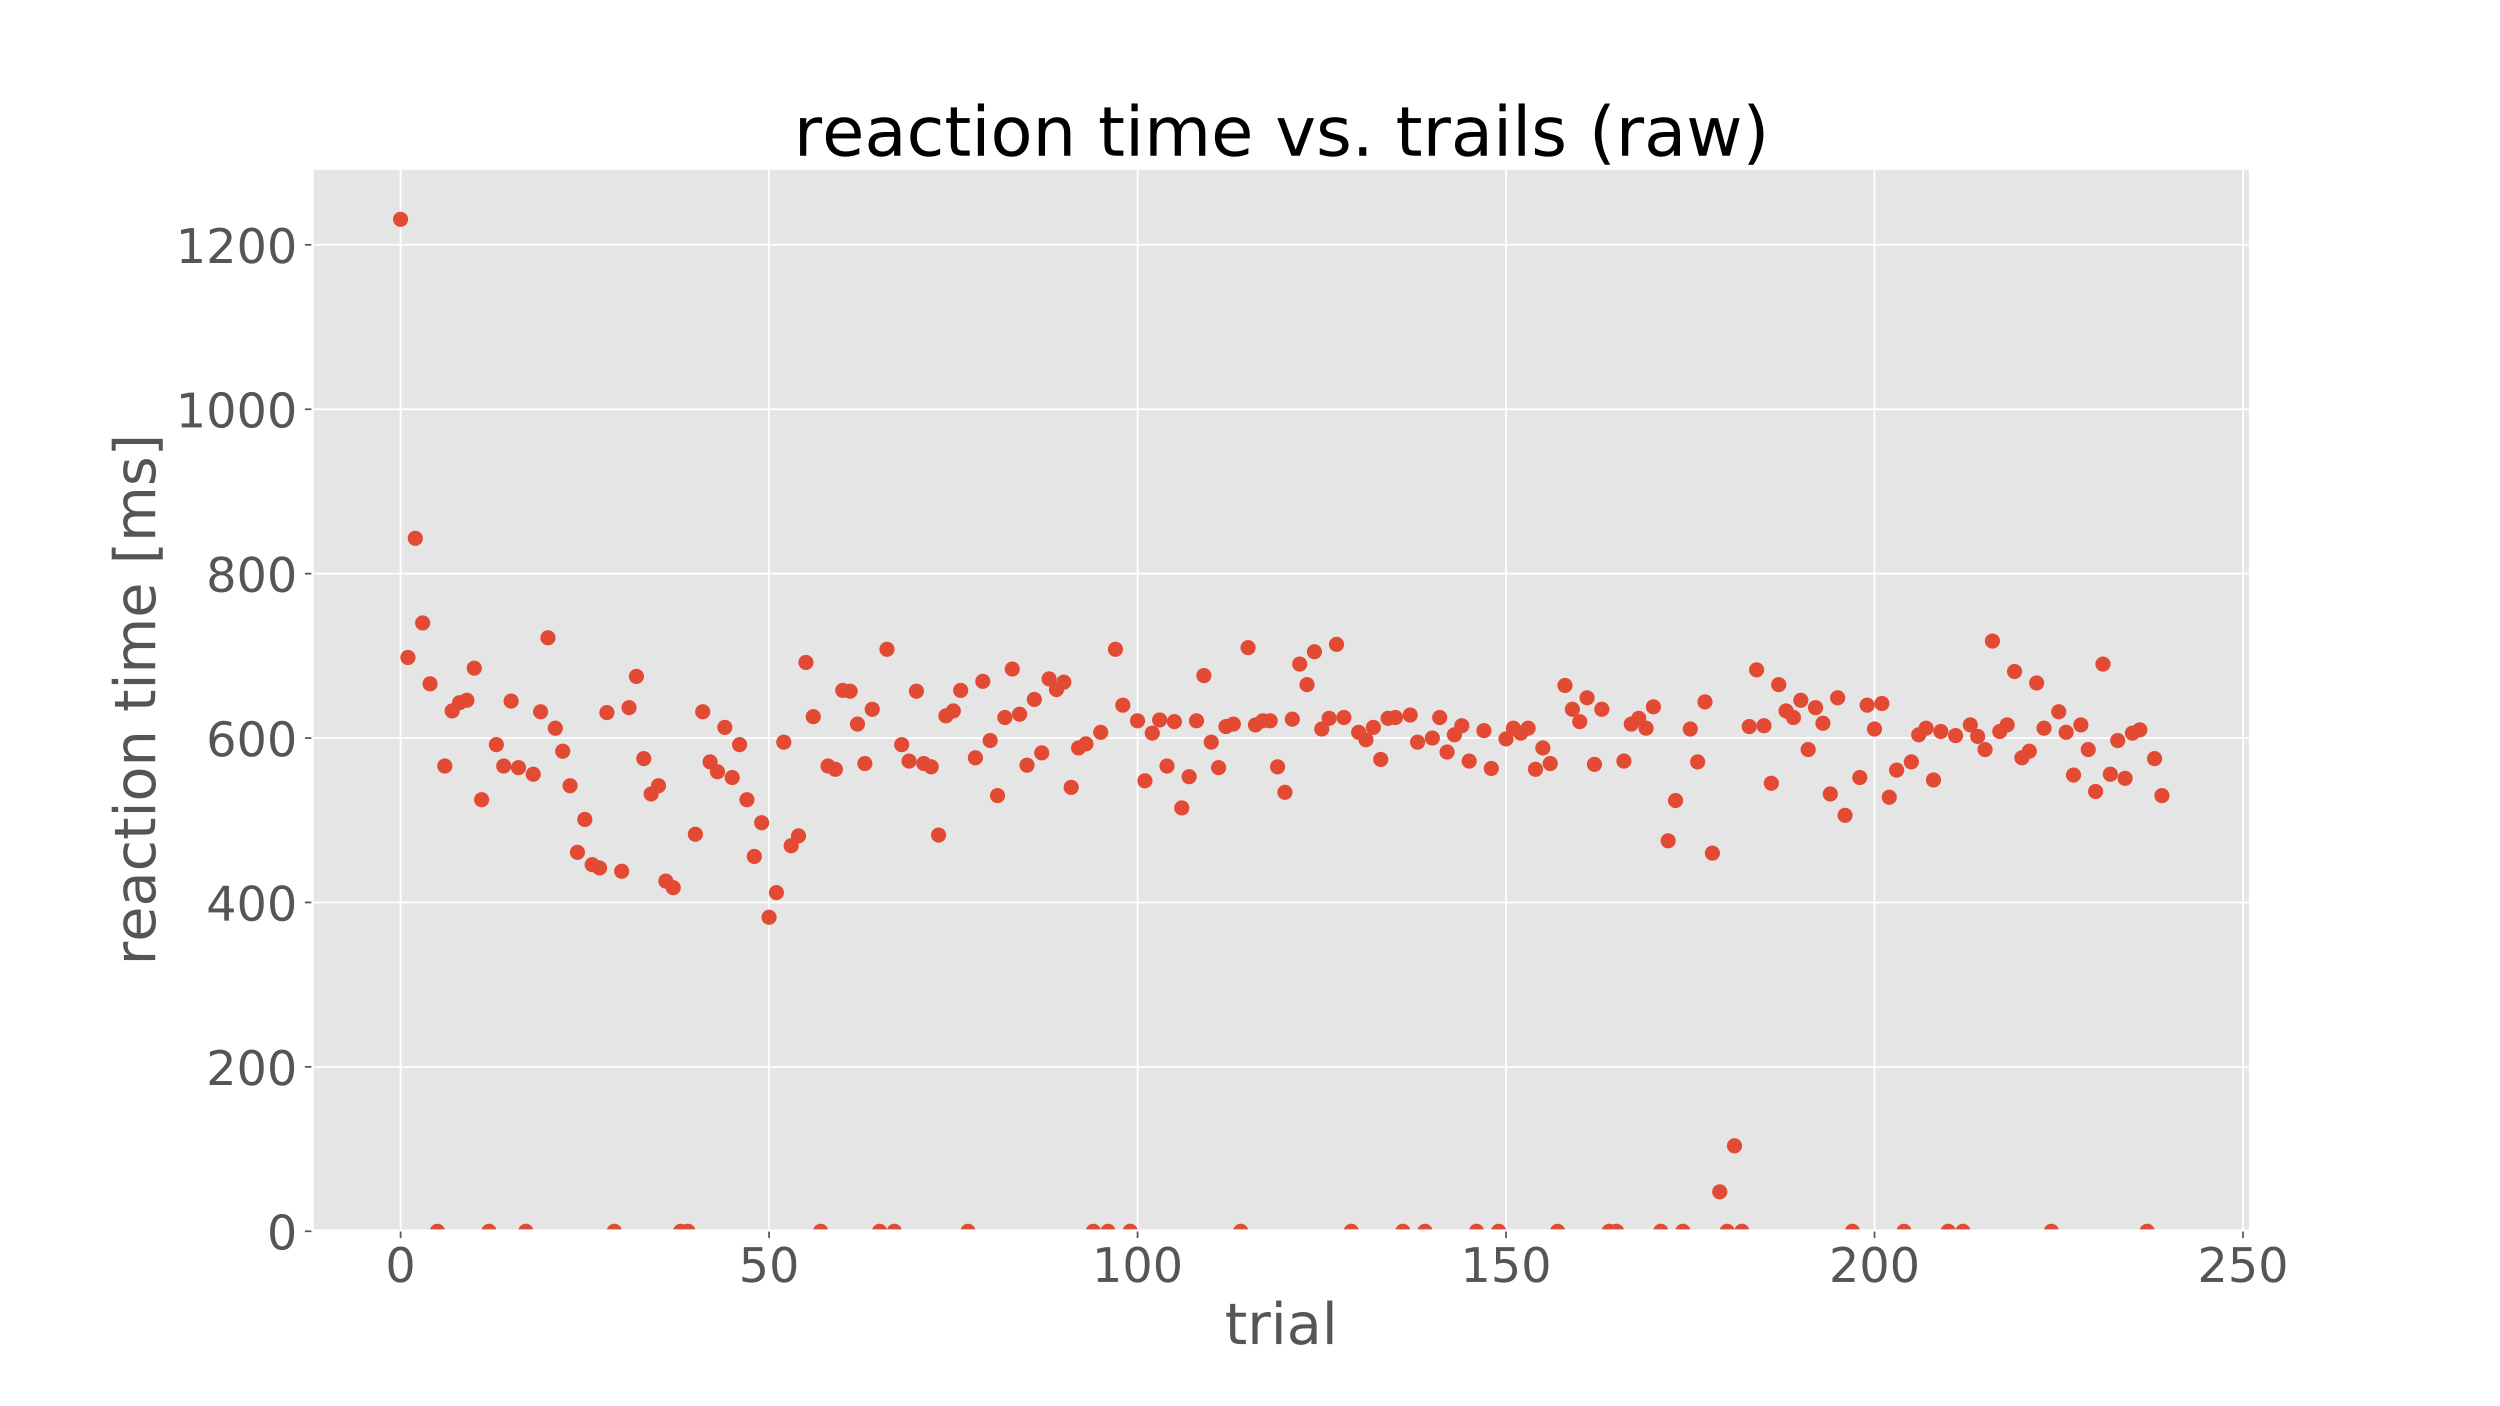 <?xml version="1.0" encoding="utf-8" standalone="no"?>
<!DOCTYPE svg PUBLIC "-//W3C//DTD SVG 1.1//EN"
  "http://www.w3.org/Graphics/SVG/1.1/DTD/svg11.dtd">
<!-- Created with matplotlib (https://matplotlib.org/) -->
<svg height="648pt" version="1.1" viewBox="0 0 1152 648" width="1152pt" xmlns="http://www.w3.org/2000/svg" xmlns:xlink="http://www.w3.org/1999/xlink">
 <defs>
  <style type="text/css">
*{stroke-linecap:butt;stroke-linejoin:round;}
  </style>
 </defs>
 <g id="figure_1">
  <g id="patch_1">
   <path d="M 0 648 
L 1152 648 
L 1152 0 
L 0 0 
z
" style="fill:#ffffff;"/>
  </g>
  <g id="axes_1">
   <g id="patch_2">
    <path d="M 144 567 
L 1036.8 567 
L 1036.8 77.76 
L 144 77.76 
z
" style="fill:#e5e5e5;"/>
   </g>
   <g id="matplotlib.axis_1">
    <g id="xtick_1">
     <g id="line2d_1">
      <path clip-path="url(#p0e16ded99a)" d="M 184.582 567 
L 184.582 77.76 
" style="fill:none;stroke:#ffffff;stroke-linecap:square;stroke-width:0.8;"/>
     </g>
     <g id="line2d_2">
      <defs>
       <path d="M 0 0 
L 0 3.5 
" id="mddbf631d98" style="stroke:#555555;stroke-width:0.8;"/>
      </defs>
      <g>
       <use style="fill:#555555;stroke:#555555;stroke-width:0.8;" x="184.582" xlink:href="#mddbf631d98" y="567"/>
      </g>
     </g>
     <g id="text_1">
      <!-- 0 -->
      <defs>
       <path d="M 31.781 66.406 
Q 24.172 66.406 20.328 58.906 
Q 16.5 51.422 16.5 36.375 
Q 16.5 21.391 20.328 13.891 
Q 24.172 6.391 31.781 6.391 
Q 39.453 6.391 43.281 13.891 
Q 47.125 21.391 47.125 36.375 
Q 47.125 51.422 43.281 58.906 
Q 39.453 66.406 31.781 66.406 
z
M 31.781 74.219 
Q 44.047 74.219 50.516 64.516 
Q 56.984 54.828 56.984 36.375 
Q 56.984 17.969 50.516 8.266 
Q 44.047 -1.422 31.781 -1.422 
Q 19.531 -1.422 13.062 8.266 
Q 6.594 17.969 6.594 36.375 
Q 6.594 54.828 13.062 64.516 
Q 19.531 74.219 31.781 74.219 
z
" id="DejaVuSans-48"/>
      </defs>
      <g style="fill:#555555;" transform="translate(177.583 590.717)scale(0.22 -0.22)">
       <use xlink:href="#DejaVuSans-48"/>
      </g>
     </g>
    </g>
    <g id="xtick_2">
     <g id="line2d_3">
      <path clip-path="url(#p0e16ded99a)" d="M 354.38 567 
L 354.38 77.76 
" style="fill:none;stroke:#ffffff;stroke-linecap:square;stroke-width:0.8;"/>
     </g>
     <g id="line2d_4">
      <g>
       <use style="fill:#555555;stroke:#555555;stroke-width:0.8;" x="354.38" xlink:href="#mddbf631d98" y="567"/>
      </g>
     </g>
     <g id="text_2">
      <!-- 50 -->
      <defs>
       <path d="M 10.797 72.906 
L 49.516 72.906 
L 49.516 64.594 
L 19.828 64.594 
L 19.828 46.734 
Q 21.969 47.469 24.109 47.828 
Q 26.266 48.188 28.422 48.188 
Q 40.625 48.188 47.75 41.5 
Q 54.891 34.812 54.891 23.391 
Q 54.891 11.625 47.562 5.094 
Q 40.234 -1.422 26.906 -1.422 
Q 22.312 -1.422 17.547 -0.641 
Q 12.797 0.141 7.719 1.703 
L 7.719 11.625 
Q 12.109 9.234 16.797 8.062 
Q 21.484 6.891 26.703 6.891 
Q 35.156 6.891 40.078 11.328 
Q 45.016 15.766 45.016 23.391 
Q 45.016 31 40.078 35.438 
Q 35.156 39.891 26.703 39.891 
Q 22.75 39.891 18.812 39.016 
Q 14.891 38.141 10.797 36.281 
z
" id="DejaVuSans-53"/>
      </defs>
      <g style="fill:#555555;" transform="translate(340.383 590.717)scale(0.22 -0.22)">
       <use xlink:href="#DejaVuSans-53"/>
       <use x="63.623" xlink:href="#DejaVuSans-48"/>
      </g>
     </g>
    </g>
    <g id="xtick_3">
     <g id="line2d_5">
      <path clip-path="url(#p0e16ded99a)" d="M 524.179 567 
L 524.179 77.76 
" style="fill:none;stroke:#ffffff;stroke-linecap:square;stroke-width:0.8;"/>
     </g>
     <g id="line2d_6">
      <g>
       <use style="fill:#555555;stroke:#555555;stroke-width:0.8;" x="524.179" xlink:href="#mddbf631d98" y="567"/>
      </g>
     </g>
     <g id="text_3">
      <!-- 100 -->
      <defs>
       <path d="M 12.406 8.297 
L 28.516 8.297 
L 28.516 63.922 
L 10.984 60.406 
L 10.984 69.391 
L 28.422 72.906 
L 38.281 72.906 
L 38.281 8.297 
L 54.391 8.297 
L 54.391 0 
L 12.406 0 
z
" id="DejaVuSans-49"/>
      </defs>
      <g style="fill:#555555;" transform="translate(503.182 590.717)scale(0.22 -0.22)">
       <use xlink:href="#DejaVuSans-49"/>
       <use x="63.623" xlink:href="#DejaVuSans-48"/>
       <use x="127.246" xlink:href="#DejaVuSans-48"/>
      </g>
     </g>
    </g>
    <g id="xtick_4">
     <g id="line2d_7">
      <path clip-path="url(#p0e16ded99a)" d="M 693.977 567 
L 693.977 77.76 
" style="fill:none;stroke:#ffffff;stroke-linecap:square;stroke-width:0.8;"/>
     </g>
     <g id="line2d_8">
      <g>
       <use style="fill:#555555;stroke:#555555;stroke-width:0.8;" x="693.977" xlink:href="#mddbf631d98" y="567"/>
      </g>
     </g>
     <g id="text_4">
      <!-- 150 -->
      <g style="fill:#555555;" transform="translate(672.981 590.717)scale(0.22 -0.22)">
       <use xlink:href="#DejaVuSans-49"/>
       <use x="63.623" xlink:href="#DejaVuSans-53"/>
       <use x="127.246" xlink:href="#DejaVuSans-48"/>
      </g>
     </g>
    </g>
    <g id="xtick_5">
     <g id="line2d_9">
      <path clip-path="url(#p0e16ded99a)" d="M 863.775 567 
L 863.775 77.76 
" style="fill:none;stroke:#ffffff;stroke-linecap:square;stroke-width:0.8;"/>
     </g>
     <g id="line2d_10">
      <g>
       <use style="fill:#555555;stroke:#555555;stroke-width:0.8;" x="863.775" xlink:href="#mddbf631d98" y="567"/>
      </g>
     </g>
     <g id="text_5">
      <!-- 200 -->
      <defs>
       <path d="M 19.188 8.297 
L 53.609 8.297 
L 53.609 0 
L 7.328 0 
L 7.328 8.297 
Q 12.938 14.109 22.625 23.891 
Q 32.328 33.688 34.812 36.531 
Q 39.547 41.844 41.422 45.531 
Q 43.312 49.219 43.312 52.781 
Q 43.312 58.594 39.234 62.25 
Q 35.156 65.922 28.609 65.922 
Q 23.969 65.922 18.812 64.312 
Q 13.672 62.703 7.812 59.422 
L 7.812 69.391 
Q 13.766 71.781 18.938 73 
Q 24.125 74.219 28.422 74.219 
Q 39.75 74.219 46.484 68.547 
Q 53.219 62.891 53.219 53.422 
Q 53.219 48.922 51.531 44.891 
Q 49.859 40.875 45.406 35.406 
Q 44.188 33.984 37.641 27.219 
Q 31.109 20.453 19.188 8.297 
z
" id="DejaVuSans-50"/>
      </defs>
      <g style="fill:#555555;" transform="translate(842.779 590.717)scale(0.22 -0.22)">
       <use xlink:href="#DejaVuSans-50"/>
       <use x="63.623" xlink:href="#DejaVuSans-48"/>
       <use x="127.246" xlink:href="#DejaVuSans-48"/>
      </g>
     </g>
    </g>
    <g id="xtick_6">
     <g id="line2d_11">
      <path clip-path="url(#p0e16ded99a)" d="M 1033.574 567 
L 1033.574 77.76 
" style="fill:none;stroke:#ffffff;stroke-linecap:square;stroke-width:0.8;"/>
     </g>
     <g id="line2d_12">
      <g>
       <use style="fill:#555555;stroke:#555555;stroke-width:0.8;" x="1033.574" xlink:href="#mddbf631d98" y="567"/>
      </g>
     </g>
     <g id="text_6">
      <!-- 250 -->
      <g style="fill:#555555;" transform="translate(1012.578 590.717)scale(0.22 -0.22)">
       <use xlink:href="#DejaVuSans-50"/>
       <use x="63.623" xlink:href="#DejaVuSans-53"/>
       <use x="127.246" xlink:href="#DejaVuSans-48"/>
      </g>
     </g>
    </g>
    <g id="text_7">
     <!-- trial -->
     <defs>
      <path d="M 18.312 70.219 
L 18.312 54.688 
L 36.812 54.688 
L 36.812 47.703 
L 18.312 47.703 
L 18.312 18.016 
Q 18.312 11.328 20.141 9.422 
Q 21.969 7.516 27.594 7.516 
L 36.812 7.516 
L 36.812 0 
L 27.594 0 
Q 17.188 0 13.234 3.875 
Q 9.281 7.766 9.281 18.016 
L 9.281 47.703 
L 2.688 47.703 
L 2.688 54.688 
L 9.281 54.688 
L 9.281 70.219 
z
" id="DejaVuSans-116"/>
      <path d="M 41.109 46.297 
Q 39.594 47.172 37.812 47.578 
Q 36.031 48 33.891 48 
Q 26.266 48 22.188 43.047 
Q 18.109 38.094 18.109 28.812 
L 18.109 0 
L 9.078 0 
L 9.078 54.688 
L 18.109 54.688 
L 18.109 46.188 
Q 20.953 51.172 25.484 53.578 
Q 30.031 56 36.531 56 
Q 37.453 56 38.578 55.875 
Q 39.703 55.766 41.062 55.516 
z
" id="DejaVuSans-114"/>
      <path d="M 9.422 54.688 
L 18.406 54.688 
L 18.406 0 
L 9.422 0 
z
M 9.422 75.984 
L 18.406 75.984 
L 18.406 64.594 
L 9.422 64.594 
z
" id="DejaVuSans-105"/>
      <path d="M 34.281 27.484 
Q 23.391 27.484 19.188 25 
Q 14.984 22.516 14.984 16.5 
Q 14.984 11.719 18.141 8.906 
Q 21.297 6.109 26.703 6.109 
Q 34.188 6.109 38.703 11.406 
Q 43.219 16.703 43.219 25.484 
L 43.219 27.484 
z
M 52.203 31.203 
L 52.203 0 
L 43.219 0 
L 43.219 8.297 
Q 40.141 3.328 35.547 0.953 
Q 30.953 -1.422 24.312 -1.422 
Q 15.922 -1.422 10.953 3.297 
Q 6 8.016 6 15.922 
Q 6 25.141 12.172 29.828 
Q 18.359 34.516 30.609 34.516 
L 43.219 34.516 
L 43.219 35.406 
Q 43.219 41.609 39.141 45 
Q 35.062 48.391 27.688 48.391 
Q 23 48.391 18.547 47.266 
Q 14.109 46.141 10.016 43.891 
L 10.016 52.203 
Q 14.938 54.109 19.578 55.047 
Q 24.219 56 28.609 56 
Q 40.484 56 46.344 49.844 
Q 52.203 43.703 52.203 31.203 
z
" id="DejaVuSans-97"/>
      <path d="M 9.422 75.984 
L 18.406 75.984 
L 18.406 0 
L 9.422 0 
z
" id="DejaVuSans-108"/>
     </defs>
     <g style="fill:#555555;" transform="translate(564.375 619.352)scale(0.264 -0.264)">
      <use xlink:href="#DejaVuSans-116"/>
      <use x="39.209" xlink:href="#DejaVuSans-114"/>
      <use x="80.322" xlink:href="#DejaVuSans-105"/>
      <use x="108.105" xlink:href="#DejaVuSans-97"/>
      <use x="169.385" xlink:href="#DejaVuSans-108"/>
     </g>
    </g>
   </g>
   <g id="matplotlib.axis_2">
    <g id="ytick_1">
     <g id="line2d_13">
      <path clip-path="url(#p0e16ded99a)" d="M 144 567.379 
L 1036.8 567.379 
" style="fill:none;stroke:#ffffff;stroke-linecap:square;stroke-width:0.8;"/>
     </g>
     <g id="line2d_14">
      <defs>
       <path d="M 0 0 
L -3.5 0 
" id="m79432a3c2d" style="stroke:#555555;stroke-width:0.8;"/>
      </defs>
      <g>
       <use style="fill:#555555;stroke:#555555;stroke-width:0.8;" x="144" xlink:href="#m79432a3c2d" y="567.379"/>
      </g>
     </g>
     <g id="text_8">
      <!-- 0 -->
      <g style="fill:#555555;" transform="translate(123.002 575.737)scale(0.22 -0.22)">
       <use xlink:href="#DejaVuSans-48"/>
      </g>
     </g>
    </g>
    <g id="ytick_2">
     <g id="line2d_15">
      <path clip-path="url(#p0e16ded99a)" d="M 144 491.619 
L 1036.8 491.619 
" style="fill:none;stroke:#ffffff;stroke-linecap:square;stroke-width:0.8;"/>
     </g>
     <g id="line2d_16">
      <g>
       <use style="fill:#555555;stroke:#555555;stroke-width:0.8;" x="144" xlink:href="#m79432a3c2d" y="491.619"/>
      </g>
     </g>
     <g id="text_9">
      <!-- 200 -->
      <g style="fill:#555555;" transform="translate(95.007 499.977)scale(0.22 -0.22)">
       <use xlink:href="#DejaVuSans-50"/>
       <use x="63.623" xlink:href="#DejaVuSans-48"/>
       <use x="127.246" xlink:href="#DejaVuSans-48"/>
      </g>
     </g>
    </g>
    <g id="ytick_3">
     <g id="line2d_17">
      <path clip-path="url(#p0e16ded99a)" d="M 144 415.859 
L 1036.8 415.859 
" style="fill:none;stroke:#ffffff;stroke-linecap:square;stroke-width:0.8;"/>
     </g>
     <g id="line2d_18">
      <g>
       <use style="fill:#555555;stroke:#555555;stroke-width:0.8;" x="144" xlink:href="#m79432a3c2d" y="415.859"/>
      </g>
     </g>
     <g id="text_10">
      <!-- 400 -->
      <defs>
       <path d="M 37.797 64.312 
L 12.891 25.391 
L 37.797 25.391 
z
M 35.203 72.906 
L 47.609 72.906 
L 47.609 25.391 
L 58.016 25.391 
L 58.016 17.188 
L 47.609 17.188 
L 47.609 0 
L 37.797 0 
L 37.797 17.188 
L 4.891 17.188 
L 4.891 26.703 
z
" id="DejaVuSans-52"/>
      </defs>
      <g style="fill:#555555;" transform="translate(95.007 424.217)scale(0.22 -0.22)">
       <use xlink:href="#DejaVuSans-52"/>
       <use x="63.623" xlink:href="#DejaVuSans-48"/>
       <use x="127.246" xlink:href="#DejaVuSans-48"/>
      </g>
     </g>
    </g>
    <g id="ytick_4">
     <g id="line2d_19">
      <path clip-path="url(#p0e16ded99a)" d="M 144 340.098 
L 1036.8 340.098 
" style="fill:none;stroke:#ffffff;stroke-linecap:square;stroke-width:0.8;"/>
     </g>
     <g id="line2d_20">
      <g>
       <use style="fill:#555555;stroke:#555555;stroke-width:0.8;" x="144" xlink:href="#m79432a3c2d" y="340.098"/>
      </g>
     </g>
     <g id="text_11">
      <!-- 600 -->
      <defs>
       <path d="M 33.016 40.375 
Q 26.375 40.375 22.484 35.828 
Q 18.609 31.297 18.609 23.391 
Q 18.609 15.531 22.484 10.953 
Q 26.375 6.391 33.016 6.391 
Q 39.656 6.391 43.531 10.953 
Q 47.406 15.531 47.406 23.391 
Q 47.406 31.297 43.531 35.828 
Q 39.656 40.375 33.016 40.375 
z
M 52.594 71.297 
L 52.594 62.312 
Q 48.875 64.062 45.094 64.984 
Q 41.312 65.922 37.594 65.922 
Q 27.828 65.922 22.672 59.328 
Q 17.531 52.734 16.797 39.406 
Q 19.672 43.656 24.016 45.922 
Q 28.375 48.188 33.594 48.188 
Q 44.578 48.188 50.953 41.516 
Q 57.328 34.859 57.328 23.391 
Q 57.328 12.156 50.688 5.359 
Q 44.047 -1.422 33.016 -1.422 
Q 20.359 -1.422 13.672 8.266 
Q 6.984 17.969 6.984 36.375 
Q 6.984 53.656 15.188 63.938 
Q 23.391 74.219 37.203 74.219 
Q 40.922 74.219 44.703 73.484 
Q 48.484 72.75 52.594 71.297 
z
" id="DejaVuSans-54"/>
      </defs>
      <g style="fill:#555555;" transform="translate(95.007 348.457)scale(0.22 -0.22)">
       <use xlink:href="#DejaVuSans-54"/>
       <use x="63.623" xlink:href="#DejaVuSans-48"/>
       <use x="127.246" xlink:href="#DejaVuSans-48"/>
      </g>
     </g>
    </g>
    <g id="ytick_5">
     <g id="line2d_21">
      <path clip-path="url(#p0e16ded99a)" d="M 144 264.338 
L 1036.8 264.338 
" style="fill:none;stroke:#ffffff;stroke-linecap:square;stroke-width:0.8;"/>
     </g>
     <g id="line2d_22">
      <g>
       <use style="fill:#555555;stroke:#555555;stroke-width:0.8;" x="144" xlink:href="#m79432a3c2d" y="264.338"/>
      </g>
     </g>
     <g id="text_12">
      <!-- 800 -->
      <defs>
       <path d="M 31.781 34.625 
Q 24.75 34.625 20.719 30.859 
Q 16.703 27.094 16.703 20.516 
Q 16.703 13.922 20.719 10.156 
Q 24.75 6.391 31.781 6.391 
Q 38.812 6.391 42.859 10.172 
Q 46.922 13.969 46.922 20.516 
Q 46.922 27.094 42.891 30.859 
Q 38.875 34.625 31.781 34.625 
z
M 21.922 38.812 
Q 15.578 40.375 12.031 44.719 
Q 8.5 49.078 8.5 55.328 
Q 8.5 64.062 14.719 69.141 
Q 20.953 74.219 31.781 74.219 
Q 42.672 74.219 48.875 69.141 
Q 55.078 64.062 55.078 55.328 
Q 55.078 49.078 51.531 44.719 
Q 48 40.375 41.703 38.812 
Q 48.828 37.156 52.797 32.312 
Q 56.781 27.484 56.781 20.516 
Q 56.781 9.906 50.312 4.234 
Q 43.844 -1.422 31.781 -1.422 
Q 19.734 -1.422 13.25 4.234 
Q 6.781 9.906 6.781 20.516 
Q 6.781 27.484 10.781 32.312 
Q 14.797 37.156 21.922 38.812 
z
M 18.312 54.391 
Q 18.312 48.734 21.844 45.562 
Q 25.391 42.391 31.781 42.391 
Q 38.141 42.391 41.719 45.562 
Q 45.312 48.734 45.312 54.391 
Q 45.312 60.062 41.719 63.234 
Q 38.141 66.406 31.781 66.406 
Q 25.391 66.406 21.844 63.234 
Q 18.312 60.062 18.312 54.391 
z
" id="DejaVuSans-56"/>
      </defs>
      <g style="fill:#555555;" transform="translate(95.007 272.697)scale(0.22 -0.22)">
       <use xlink:href="#DejaVuSans-56"/>
       <use x="63.623" xlink:href="#DejaVuSans-48"/>
       <use x="127.246" xlink:href="#DejaVuSans-48"/>
      </g>
     </g>
    </g>
    <g id="ytick_6">
     <g id="line2d_23">
      <path clip-path="url(#p0e16ded99a)" d="M 144 188.578 
L 1036.8 188.578 
" style="fill:none;stroke:#ffffff;stroke-linecap:square;stroke-width:0.8;"/>
     </g>
     <g id="line2d_24">
      <g>
       <use style="fill:#555555;stroke:#555555;stroke-width:0.8;" x="144" xlink:href="#m79432a3c2d" y="188.578"/>
      </g>
     </g>
     <g id="text_13">
      <!-- 1000 -->
      <g style="fill:#555555;" transform="translate(81.01 196.936)scale(0.22 -0.22)">
       <use xlink:href="#DejaVuSans-49"/>
       <use x="63.623" xlink:href="#DejaVuSans-48"/>
       <use x="127.246" xlink:href="#DejaVuSans-48"/>
       <use x="190.869" xlink:href="#DejaVuSans-48"/>
      </g>
     </g>
    </g>
    <g id="ytick_7">
     <g id="line2d_25">
      <path clip-path="url(#p0e16ded99a)" d="M 144 112.818 
L 1036.8 112.818 
" style="fill:none;stroke:#ffffff;stroke-linecap:square;stroke-width:0.8;"/>
     </g>
     <g id="line2d_26">
      <g>
       <use style="fill:#555555;stroke:#555555;stroke-width:0.8;" x="144" xlink:href="#m79432a3c2d" y="112.818"/>
      </g>
     </g>
     <g id="text_14">
      <!-- 1200 -->
      <g style="fill:#555555;" transform="translate(81.01 121.176)scale(0.22 -0.22)">
       <use xlink:href="#DejaVuSans-49"/>
       <use x="63.623" xlink:href="#DejaVuSans-50"/>
       <use x="127.246" xlink:href="#DejaVuSans-48"/>
       <use x="190.869" xlink:href="#DejaVuSans-48"/>
      </g>
     </g>
    </g>
    <g id="text_15">
     <!-- reaction time [ms] -->
     <defs>
      <path d="M 56.203 29.594 
L 56.203 25.203 
L 14.891 25.203 
Q 15.484 15.922 20.484 11.062 
Q 25.484 6.203 34.422 6.203 
Q 39.594 6.203 44.453 7.469 
Q 49.312 8.734 54.109 11.281 
L 54.109 2.781 
Q 49.266 0.734 44.188 -0.344 
Q 39.109 -1.422 33.891 -1.422 
Q 20.797 -1.422 13.156 6.188 
Q 5.516 13.812 5.516 26.812 
Q 5.516 40.234 12.766 48.109 
Q 20.016 56 32.328 56 
Q 43.359 56 49.781 48.891 
Q 56.203 41.797 56.203 29.594 
z
M 47.219 32.234 
Q 47.125 39.594 43.094 43.984 
Q 39.062 48.391 32.422 48.391 
Q 24.906 48.391 20.391 44.141 
Q 15.875 39.891 15.188 32.172 
z
" id="DejaVuSans-101"/>
      <path d="M 48.781 52.594 
L 48.781 44.188 
Q 44.969 46.297 41.141 47.344 
Q 37.312 48.391 33.406 48.391 
Q 24.656 48.391 19.812 42.844 
Q 14.984 37.312 14.984 27.297 
Q 14.984 17.281 19.812 11.734 
Q 24.656 6.203 33.406 6.203 
Q 37.312 6.203 41.141 7.25 
Q 44.969 8.297 48.781 10.406 
L 48.781 2.094 
Q 45.016 0.344 40.984 -0.531 
Q 36.969 -1.422 32.422 -1.422 
Q 20.062 -1.422 12.781 6.344 
Q 5.516 14.109 5.516 27.297 
Q 5.516 40.672 12.859 48.328 
Q 20.219 56 33.016 56 
Q 37.156 56 41.109 55.141 
Q 45.062 54.297 48.781 52.594 
z
" id="DejaVuSans-99"/>
      <path d="M 30.609 48.391 
Q 23.391 48.391 19.188 42.75 
Q 14.984 37.109 14.984 27.297 
Q 14.984 17.484 19.156 11.844 
Q 23.344 6.203 30.609 6.203 
Q 37.797 6.203 41.984 11.859 
Q 46.188 17.531 46.188 27.297 
Q 46.188 37.016 41.984 42.703 
Q 37.797 48.391 30.609 48.391 
z
M 30.609 56 
Q 42.328 56 49.016 48.375 
Q 55.719 40.766 55.719 27.297 
Q 55.719 13.875 49.016 6.219 
Q 42.328 -1.422 30.609 -1.422 
Q 18.844 -1.422 12.172 6.219 
Q 5.516 13.875 5.516 27.297 
Q 5.516 40.766 12.172 48.375 
Q 18.844 56 30.609 56 
z
" id="DejaVuSans-111"/>
      <path d="M 54.891 33.016 
L 54.891 0 
L 45.906 0 
L 45.906 32.719 
Q 45.906 40.484 42.875 44.328 
Q 39.844 48.188 33.797 48.188 
Q 26.516 48.188 22.312 43.547 
Q 18.109 38.922 18.109 30.906 
L 18.109 0 
L 9.078 0 
L 9.078 54.688 
L 18.109 54.688 
L 18.109 46.188 
Q 21.344 51.125 25.703 53.562 
Q 30.078 56 35.797 56 
Q 45.219 56 50.047 50.172 
Q 54.891 44.344 54.891 33.016 
z
" id="DejaVuSans-110"/>
      <path id="DejaVuSans-32"/>
      <path d="M 52 44.188 
Q 55.375 50.25 60.062 53.125 
Q 64.75 56 71.094 56 
Q 79.641 56 84.281 50.016 
Q 88.922 44.047 88.922 33.016 
L 88.922 0 
L 79.891 0 
L 79.891 32.719 
Q 79.891 40.578 77.094 44.375 
Q 74.312 48.188 68.609 48.188 
Q 61.625 48.188 57.562 43.547 
Q 53.516 38.922 53.516 30.906 
L 53.516 0 
L 44.484 0 
L 44.484 32.719 
Q 44.484 40.625 41.703 44.406 
Q 38.922 48.188 33.109 48.188 
Q 26.219 48.188 22.156 43.531 
Q 18.109 38.875 18.109 30.906 
L 18.109 0 
L 9.078 0 
L 9.078 54.688 
L 18.109 54.688 
L 18.109 46.188 
Q 21.188 51.219 25.484 53.609 
Q 29.781 56 35.688 56 
Q 41.656 56 45.828 52.969 
Q 50 49.953 52 44.188 
z
" id="DejaVuSans-109"/>
      <path d="M 8.594 75.984 
L 29.297 75.984 
L 29.297 69 
L 17.578 69 
L 17.578 -6.203 
L 29.297 -6.203 
L 29.297 -13.188 
L 8.594 -13.188 
z
" id="DejaVuSans-91"/>
      <path d="M 44.281 53.078 
L 44.281 44.578 
Q 40.484 46.531 36.375 47.5 
Q 32.281 48.484 27.875 48.484 
Q 21.188 48.484 17.844 46.438 
Q 14.5 44.391 14.5 40.281 
Q 14.5 37.156 16.891 35.375 
Q 19.281 33.594 26.516 31.984 
L 29.594 31.297 
Q 39.156 29.25 43.188 25.516 
Q 47.219 21.781 47.219 15.094 
Q 47.219 7.469 41.188 3.016 
Q 35.156 -1.422 24.609 -1.422 
Q 20.219 -1.422 15.453 -0.562 
Q 10.688 0.297 5.422 2 
L 5.422 11.281 
Q 10.406 8.688 15.234 7.391 
Q 20.062 6.109 24.812 6.109 
Q 31.156 6.109 34.562 8.281 
Q 37.984 10.453 37.984 14.406 
Q 37.984 18.062 35.516 20.016 
Q 33.062 21.969 24.703 23.781 
L 21.578 24.516 
Q 13.234 26.266 9.516 29.906 
Q 5.812 33.547 5.812 39.891 
Q 5.812 47.609 11.281 51.797 
Q 16.75 56 26.812 56 
Q 31.781 56 36.172 55.266 
Q 40.578 54.547 44.281 53.078 
z
" id="DejaVuSans-115"/>
      <path d="M 30.422 75.984 
L 30.422 -13.188 
L 9.719 -13.188 
L 9.719 -6.203 
L 21.391 -6.203 
L 21.391 69 
L 9.719 69 
L 9.719 75.984 
z
" id="DejaVuSans-93"/>
     </defs>
     <g style="fill:#555555;" transform="translate(71.52 444.802)rotate(-90)scale(0.264 -0.264)">
      <use xlink:href="#DejaVuSans-114"/>
      <use x="41.082" xlink:href="#DejaVuSans-101"/>
      <use x="102.605" xlink:href="#DejaVuSans-97"/>
      <use x="163.885" xlink:href="#DejaVuSans-99"/>
      <use x="218.865" xlink:href="#DejaVuSans-116"/>
      <use x="258.074" xlink:href="#DejaVuSans-105"/>
      <use x="285.857" xlink:href="#DejaVuSans-111"/>
      <use x="347.039" xlink:href="#DejaVuSans-110"/>
      <use x="410.418" xlink:href="#DejaVuSans-32"/>
      <use x="442.205" xlink:href="#DejaVuSans-116"/>
      <use x="481.414" xlink:href="#DejaVuSans-105"/>
      <use x="509.197" xlink:href="#DejaVuSans-109"/>
      <use x="606.609" xlink:href="#DejaVuSans-101"/>
      <use x="668.133" xlink:href="#DejaVuSans-32"/>
      <use x="699.92" xlink:href="#DejaVuSans-91"/>
      <use x="738.934" xlink:href="#DejaVuSans-109"/>
      <use x="836.346" xlink:href="#DejaVuSans-115"/>
      <use x="888.445" xlink:href="#DejaVuSans-93"/>
     </g>
    </g>
   </g>
   <g id="line2d_27">
    <defs>
     <path d="M 0 3 
C 0.796 3 1.559 2.684 2.121 2.121 
C 2.684 1.559 3 0.796 3 0 
C 3 -0.796 2.684 -1.559 2.121 -2.121 
C 1.559 -2.684 0.796 -3 0 -3 
C -0.796 -3 -1.559 -2.684 -2.121 -2.121 
C -2.684 -1.559 -3 -0.796 -3 0 
C -3 0.796 -2.684 1.559 -2.121 2.121 
C -1.559 2.684 -0.796 3 0 3 
z
" id="mac7083d6ea" style="stroke:#e24a33;"/>
    </defs>
    <g clip-path="url(#p0e16ded99a)">
     <use style="fill:#e24a33;stroke:#e24a33;" x="184.582" xlink:href="#mac7083d6ea" y="101.075"/>
     <use style="fill:#e24a33;stroke:#e24a33;" x="187.978" xlink:href="#mac7083d6ea" y="302.976"/>
     <use style="fill:#e24a33;stroke:#e24a33;" x="191.374" xlink:href="#mac7083d6ea" y="248.05"/>
     <use style="fill:#e24a33;stroke:#e24a33;" x="194.77" xlink:href="#mac7083d6ea" y="287.066"/>
     <use style="fill:#e24a33;stroke:#e24a33;" x="198.166" xlink:href="#mac7083d6ea" y="315.098"/>
     <use style="fill:#e24a33;stroke:#e24a33;" x="201.562" xlink:href="#mac7083d6ea" y="567.379"/>
     <use style="fill:#e24a33;stroke:#e24a33;" x="204.958" xlink:href="#mac7083d6ea" y="352.978"/>
     <use style="fill:#e24a33;stroke:#e24a33;" x="208.354" xlink:href="#mac7083d6ea" y="327.598"/>
     <use style="fill:#e24a33;stroke:#e24a33;" x="211.75" xlink:href="#mac7083d6ea" y="323.81"/>
     <use style="fill:#e24a33;stroke:#e24a33;" x="215.146" xlink:href="#mac7083d6ea" y="322.674"/>
     <use style="fill:#e24a33;stroke:#e24a33;" x="218.541" xlink:href="#mac7083d6ea" y="307.9"/>
     <use style="fill:#e24a33;stroke:#e24a33;" x="221.937" xlink:href="#mac7083d6ea" y="368.508"/>
     <use style="fill:#e24a33;stroke:#e24a33;" x="225.333" xlink:href="#mac7083d6ea" y="567.379"/>
     <use style="fill:#e24a33;stroke:#e24a33;" x="228.729" xlink:href="#mac7083d6ea" y="343.129"/>
     <use style="fill:#e24a33;stroke:#e24a33;" x="232.125" xlink:href="#mac7083d6ea" y="352.978"/>
     <use style="fill:#e24a33;stroke:#e24a33;" x="235.521" xlink:href="#mac7083d6ea" y="323.052"/>
     <use style="fill:#e24a33;stroke:#e24a33;" x="238.917" xlink:href="#mac7083d6ea" y="353.735"/>
     <use style="fill:#e24a33;stroke:#e24a33;" x="242.313" xlink:href="#mac7083d6ea" y="567.379"/>
     <use style="fill:#e24a33;stroke:#e24a33;" x="245.709" xlink:href="#mac7083d6ea" y="356.766"/>
     <use style="fill:#e24a33;stroke:#e24a33;" x="249.105" xlink:href="#mac7083d6ea" y="327.977"/>
     <use style="fill:#e24a33;stroke:#e24a33;" x="252.501" xlink:href="#mac7083d6ea" y="293.885"/>
     <use style="fill:#e24a33;stroke:#e24a33;" x="255.897" xlink:href="#mac7083d6ea" y="335.553"/>
     <use style="fill:#e24a33;stroke:#e24a33;" x="259.293" xlink:href="#mac7083d6ea" y="346.159"/>
     <use style="fill:#e24a33;stroke:#e24a33;" x="262.689" xlink:href="#mac7083d6ea" y="362.069"/>
     <use style="fill:#e24a33;stroke:#e24a33;" x="266.085" xlink:href="#mac7083d6ea" y="392.752"/>
     <use style="fill:#e24a33;stroke:#e24a33;" x="269.481" xlink:href="#mac7083d6ea" y="377.6"/>
     <use style="fill:#e24a33;stroke:#e24a33;" x="272.877" xlink:href="#mac7083d6ea" y="398.434"/>
     <use style="fill:#e24a33;stroke:#e24a33;" x="276.273" xlink:href="#mac7083d6ea" y="399.949"/>
     <use style="fill:#e24a33;stroke:#e24a33;" x="279.669" xlink:href="#mac7083d6ea" y="328.356"/>
     <use style="fill:#e24a33;stroke:#e24a33;" x="283.065" xlink:href="#mac7083d6ea" y="567.379"/>
     <use style="fill:#e24a33;stroke:#e24a33;" x="286.461" xlink:href="#mac7083d6ea" y="401.464"/>
     <use style="fill:#e24a33;stroke:#e24a33;" x="289.857" xlink:href="#mac7083d6ea" y="326.083"/>
     <use style="fill:#e24a33;stroke:#e24a33;" x="293.253" xlink:href="#mac7083d6ea" y="311.688"/>
     <use style="fill:#e24a33;stroke:#e24a33;" x="296.649" xlink:href="#mac7083d6ea" y="349.568"/>
     <use style="fill:#e24a33;stroke:#e24a33;" x="300.045" xlink:href="#mac7083d6ea" y="365.857"/>
     <use style="fill:#e24a33;stroke:#e24a33;" x="303.441" xlink:href="#mac7083d6ea" y="362.069"/>
     <use style="fill:#e24a33;stroke:#e24a33;" x="306.837" xlink:href="#mac7083d6ea" y="406.01"/>
     <use style="fill:#e24a33;stroke:#e24a33;" x="310.233" xlink:href="#mac7083d6ea" y="409.04"/>
     <use style="fill:#e24a33;stroke:#e24a33;" x="313.629" xlink:href="#mac7083d6ea" y="567.379"/>
     <use style="fill:#e24a33;stroke:#e24a33;" x="317.025" xlink:href="#mac7083d6ea" y="567.379"/>
     <use style="fill:#e24a33;stroke:#e24a33;" x="320.421" xlink:href="#mac7083d6ea" y="384.418"/>
     <use style="fill:#e24a33;stroke:#e24a33;" x="323.817" xlink:href="#mac7083d6ea" y="327.977"/>
     <use style="fill:#e24a33;stroke:#e24a33;" x="327.212" xlink:href="#mac7083d6ea" y="351.084"/>
     <use style="fill:#e24a33;stroke:#e24a33;" x="330.608" xlink:href="#mac7083d6ea" y="355.629"/>
     <use style="fill:#e24a33;stroke:#e24a33;" x="334.004" xlink:href="#mac7083d6ea" y="335.174"/>
     <use style="fill:#e24a33;stroke:#e24a33;" x="337.4" xlink:href="#mac7083d6ea" y="358.281"/>
     <use style="fill:#e24a33;stroke:#e24a33;" x="340.796" xlink:href="#mac7083d6ea" y="343.129"/>
     <use style="fill:#e24a33;stroke:#e24a33;" x="344.192" xlink:href="#mac7083d6ea" y="368.508"/>
     <use style="fill:#e24a33;stroke:#e24a33;" x="347.588" xlink:href="#mac7083d6ea" y="394.646"/>
     <use style="fill:#e24a33;stroke:#e24a33;" x="350.984" xlink:href="#mac7083d6ea" y="379.115"/>
     <use style="fill:#e24a33;stroke:#e24a33;" x="354.38" xlink:href="#mac7083d6ea" y="422.677"/>
     <use style="fill:#e24a33;stroke:#e24a33;" x="357.776" xlink:href="#mac7083d6ea" y="411.313"/>
     <use style="fill:#e24a33;stroke:#e24a33;" x="361.172" xlink:href="#mac7083d6ea" y="341.992"/>
     <use style="fill:#e24a33;stroke:#e24a33;" x="364.568" xlink:href="#mac7083d6ea" y="389.721"/>
     <use style="fill:#e24a33;stroke:#e24a33;" x="367.964" xlink:href="#mac7083d6ea" y="385.176"/>
     <use style="fill:#e24a33;stroke:#e24a33;" x="371.36" xlink:href="#mac7083d6ea" y="305.249"/>
     <use style="fill:#e24a33;stroke:#e24a33;" x="374.756" xlink:href="#mac7083d6ea" y="330.25"/>
     <use style="fill:#e24a33;stroke:#e24a33;" x="378.152" xlink:href="#mac7083d6ea" y="567.379"/>
     <use style="fill:#e24a33;stroke:#e24a33;" x="381.548" xlink:href="#mac7083d6ea" y="352.978"/>
     <use style="fill:#e24a33;stroke:#e24a33;" x="384.944" xlink:href="#mac7083d6ea" y="354.493"/>
     <use style="fill:#e24a33;stroke:#e24a33;" x="388.34" xlink:href="#mac7083d6ea" y="318.128"/>
     <use style="fill:#e24a33;stroke:#e24a33;" x="391.736" xlink:href="#mac7083d6ea" y="318.507"/>
     <use style="fill:#e24a33;stroke:#e24a33;" x="395.132" xlink:href="#mac7083d6ea" y="333.659"/>
     <use style="fill:#e24a33;stroke:#e24a33;" x="398.528" xlink:href="#mac7083d6ea" y="351.841"/>
     <use style="fill:#e24a33;stroke:#e24a33;" x="401.924" xlink:href="#mac7083d6ea" y="326.84"/>
     <use style="fill:#e24a33;stroke:#e24a33;" x="405.32" xlink:href="#mac7083d6ea" y="567.379"/>
     <use style="fill:#e24a33;stroke:#e24a33;" x="408.716" xlink:href="#mac7083d6ea" y="299.188"/>
     <use style="fill:#e24a33;stroke:#e24a33;" x="412.112" xlink:href="#mac7083d6ea" y="567.379"/>
     <use style="fill:#e24a33;stroke:#e24a33;" x="415.508" xlink:href="#mac7083d6ea" y="343.129"/>
     <use style="fill:#e24a33;stroke:#e24a33;" x="418.904" xlink:href="#mac7083d6ea" y="350.705"/>
     <use style="fill:#e24a33;stroke:#e24a33;" x="422.3" xlink:href="#mac7083d6ea" y="318.507"/>
     <use style="fill:#e24a33;stroke:#e24a33;" x="425.696" xlink:href="#mac7083d6ea" y="351.841"/>
     <use style="fill:#e24a33;stroke:#e24a33;" x="429.092" xlink:href="#mac7083d6ea" y="353.356"/>
     <use style="fill:#e24a33;stroke:#e24a33;" x="432.487" xlink:href="#mac7083d6ea" y="384.797"/>
     <use style="fill:#e24a33;stroke:#e24a33;" x="435.883" xlink:href="#mac7083d6ea" y="329.871"/>
     <use style="fill:#e24a33;stroke:#e24a33;" x="439.279" xlink:href="#mac7083d6ea" y="327.598"/>
     <use style="fill:#e24a33;stroke:#e24a33;" x="442.675" xlink:href="#mac7083d6ea" y="318.128"/>
     <use style="fill:#e24a33;stroke:#e24a33;" x="446.071" xlink:href="#mac7083d6ea" y="567.379"/>
     <use style="fill:#e24a33;stroke:#e24a33;" x="449.467" xlink:href="#mac7083d6ea" y="349.19"/>
     <use style="fill:#e24a33;stroke:#e24a33;" x="452.863" xlink:href="#mac7083d6ea" y="313.961"/>
     <use style="fill:#e24a33;stroke:#e24a33;" x="456.259" xlink:href="#mac7083d6ea" y="341.235"/>
     <use style="fill:#e24a33;stroke:#e24a33;" x="459.655" xlink:href="#mac7083d6ea" y="366.614"/>
     <use style="fill:#e24a33;stroke:#e24a33;" x="463.051" xlink:href="#mac7083d6ea" y="330.628"/>
     <use style="fill:#e24a33;stroke:#e24a33;" x="466.447" xlink:href="#mac7083d6ea" y="308.279"/>
     <use style="fill:#e24a33;stroke:#e24a33;" x="469.843" xlink:href="#mac7083d6ea" y="329.113"/>
     <use style="fill:#e24a33;stroke:#e24a33;" x="473.239" xlink:href="#mac7083d6ea" y="352.599"/>
     <use style="fill:#e24a33;stroke:#e24a33;" x="476.635" xlink:href="#mac7083d6ea" y="322.295"/>
     <use style="fill:#e24a33;stroke:#e24a33;" x="480.031" xlink:href="#mac7083d6ea" y="346.917"/>
     <use style="fill:#e24a33;stroke:#e24a33;" x="483.427" xlink:href="#mac7083d6ea" y="312.825"/>
     <use style="fill:#e24a33;stroke:#e24a33;" x="486.823" xlink:href="#mac7083d6ea" y="317.749"/>
     <use style="fill:#e24a33;stroke:#e24a33;" x="490.219" xlink:href="#mac7083d6ea" y="314.34"/>
     <use style="fill:#e24a33;stroke:#e24a33;" x="493.615" xlink:href="#mac7083d6ea" y="362.826"/>
     <use style="fill:#e24a33;stroke:#e24a33;" x="497.011" xlink:href="#mac7083d6ea" y="344.644"/>
     <use style="fill:#e24a33;stroke:#e24a33;" x="500.407" xlink:href="#mac7083d6ea" y="342.75"/>
     <use style="fill:#e24a33;stroke:#e24a33;" x="503.803" xlink:href="#mac7083d6ea" y="567.379"/>
     <use style="fill:#e24a33;stroke:#e24a33;" x="507.199" xlink:href="#mac7083d6ea" y="337.447"/>
     <use style="fill:#e24a33;stroke:#e24a33;" x="510.595" xlink:href="#mac7083d6ea" y="567.379"/>
     <use style="fill:#e24a33;stroke:#e24a33;" x="513.991" xlink:href="#mac7083d6ea" y="299.188"/>
     <use style="fill:#e24a33;stroke:#e24a33;" x="517.387" xlink:href="#mac7083d6ea" y="324.946"/>
     <use style="fill:#e24a33;stroke:#e24a33;" x="520.783" xlink:href="#mac7083d6ea" y="567.379"/>
     <use style="fill:#e24a33;stroke:#e24a33;" x="524.179" xlink:href="#mac7083d6ea" y="332.144"/>
     <use style="fill:#e24a33;stroke:#e24a33;" x="527.575" xlink:href="#mac7083d6ea" y="359.796"/>
     <use style="fill:#e24a33;stroke:#e24a33;" x="530.971" xlink:href="#mac7083d6ea" y="337.826"/>
     <use style="fill:#e24a33;stroke:#e24a33;" x="534.367" xlink:href="#mac7083d6ea" y="331.765"/>
     <use style="fill:#e24a33;stroke:#e24a33;" x="537.762" xlink:href="#mac7083d6ea" y="352.978"/>
     <use style="fill:#e24a33;stroke:#e24a33;" x="541.158" xlink:href="#mac7083d6ea" y="332.522"/>
     <use style="fill:#e24a33;stroke:#e24a33;" x="544.554" xlink:href="#mac7083d6ea" y="372.296"/>
     <use style="fill:#e24a33;stroke:#e24a33;" x="547.95" xlink:href="#mac7083d6ea" y="357.902"/>
     <use style="fill:#e24a33;stroke:#e24a33;" x="551.346" xlink:href="#mac7083d6ea" y="332.144"/>
     <use style="fill:#e24a33;stroke:#e24a33;" x="554.742" xlink:href="#mac7083d6ea" y="311.31"/>
     <use style="fill:#e24a33;stroke:#e24a33;" x="558.138" xlink:href="#mac7083d6ea" y="341.992"/>
     <use style="fill:#e24a33;stroke:#e24a33;" x="561.534" xlink:href="#mac7083d6ea" y="353.735"/>
     <use style="fill:#e24a33;stroke:#e24a33;" x="564.93" xlink:href="#mac7083d6ea" y="334.795"/>
     <use style="fill:#e24a33;stroke:#e24a33;" x="568.326" xlink:href="#mac7083d6ea" y="333.659"/>
     <use style="fill:#e24a33;stroke:#e24a33;" x="571.722" xlink:href="#mac7083d6ea" y="567.379"/>
     <use style="fill:#e24a33;stroke:#e24a33;" x="575.118" xlink:href="#mac7083d6ea" y="298.43"/>
     <use style="fill:#e24a33;stroke:#e24a33;" x="578.514" xlink:href="#mac7083d6ea" y="334.038"/>
     <use style="fill:#e24a33;stroke:#e24a33;" x="581.91" xlink:href="#mac7083d6ea" y="332.144"/>
     <use style="fill:#e24a33;stroke:#e24a33;" x="585.306" xlink:href="#mac7083d6ea" y="332.144"/>
     <use style="fill:#e24a33;stroke:#e24a33;" x="588.702" xlink:href="#mac7083d6ea" y="353.356"/>
     <use style="fill:#e24a33;stroke:#e24a33;" x="592.098" xlink:href="#mac7083d6ea" y="365.099"/>
     <use style="fill:#e24a33;stroke:#e24a33;" x="595.494" xlink:href="#mac7083d6ea" y="331.386"/>
     <use style="fill:#e24a33;stroke:#e24a33;" x="598.89" xlink:href="#mac7083d6ea" y="306.006"/>
     <use style="fill:#e24a33;stroke:#e24a33;" x="602.286" xlink:href="#mac7083d6ea" y="315.476"/>
     <use style="fill:#e24a33;stroke:#e24a33;" x="605.682" xlink:href="#mac7083d6ea" y="300.324"/>
     <use style="fill:#e24a33;stroke:#e24a33;" x="609.078" xlink:href="#mac7083d6ea" y="335.932"/>
     <use style="fill:#e24a33;stroke:#e24a33;" x="612.474" xlink:href="#mac7083d6ea" y="331.007"/>
     <use style="fill:#e24a33;stroke:#e24a33;" x="615.87" xlink:href="#mac7083d6ea" y="296.915"/>
     <use style="fill:#e24a33;stroke:#e24a33;" x="619.266" xlink:href="#mac7083d6ea" y="330.628"/>
     <use style="fill:#e24a33;stroke:#e24a33;" x="622.662" xlink:href="#mac7083d6ea" y="567.379"/>
     <use style="fill:#e24a33;stroke:#e24a33;" x="626.058" xlink:href="#mac7083d6ea" y="337.447"/>
     <use style="fill:#e24a33;stroke:#e24a33;" x="629.454" xlink:href="#mac7083d6ea" y="340.856"/>
     <use style="fill:#e24a33;stroke:#e24a33;" x="632.85" xlink:href="#mac7083d6ea" y="335.174"/>
     <use style="fill:#e24a33;stroke:#e24a33;" x="636.246" xlink:href="#mac7083d6ea" y="349.947"/>
     <use style="fill:#e24a33;stroke:#e24a33;" x="639.642" xlink:href="#mac7083d6ea" y="331.007"/>
     <use style="fill:#e24a33;stroke:#e24a33;" x="643.038" xlink:href="#mac7083d6ea" y="330.628"/>
     <use style="fill:#e24a33;stroke:#e24a33;" x="646.433" xlink:href="#mac7083d6ea" y="567.379"/>
     <use style="fill:#e24a33;stroke:#e24a33;" x="649.829" xlink:href="#mac7083d6ea" y="329.492"/>
     <use style="fill:#e24a33;stroke:#e24a33;" x="653.225" xlink:href="#mac7083d6ea" y="341.992"/>
     <use style="fill:#e24a33;stroke:#e24a33;" x="656.621" xlink:href="#mac7083d6ea" y="567.379"/>
     <use style="fill:#e24a33;stroke:#e24a33;" x="660.017" xlink:href="#mac7083d6ea" y="340.098"/>
     <use style="fill:#e24a33;stroke:#e24a33;" x="663.413" xlink:href="#mac7083d6ea" y="330.628"/>
     <use style="fill:#e24a33;stroke:#e24a33;" x="666.809" xlink:href="#mac7083d6ea" y="346.538"/>
     <use style="fill:#e24a33;stroke:#e24a33;" x="670.205" xlink:href="#mac7083d6ea" y="338.583"/>
     <use style="fill:#e24a33;stroke:#e24a33;" x="673.601" xlink:href="#mac7083d6ea" y="334.416"/>
     <use style="fill:#e24a33;stroke:#e24a33;" x="676.997" xlink:href="#mac7083d6ea" y="350.705"/>
     <use style="fill:#e24a33;stroke:#e24a33;" x="680.393" xlink:href="#mac7083d6ea" y="567.379"/>
     <use style="fill:#e24a33;stroke:#e24a33;" x="683.789" xlink:href="#mac7083d6ea" y="336.689"/>
     <use style="fill:#e24a33;stroke:#e24a33;" x="687.185" xlink:href="#mac7083d6ea" y="354.114"/>
     <use style="fill:#e24a33;stroke:#e24a33;" x="690.581" xlink:href="#mac7083d6ea" y="567.379"/>
     <use style="fill:#e24a33;stroke:#e24a33;" x="693.977" xlink:href="#mac7083d6ea" y="340.477"/>
     <use style="fill:#e24a33;stroke:#e24a33;" x="697.373" xlink:href="#mac7083d6ea" y="335.553"/>
     <use style="fill:#e24a33;stroke:#e24a33;" x="700.769" xlink:href="#mac7083d6ea" y="337.826"/>
     <use style="fill:#e24a33;stroke:#e24a33;" x="704.165" xlink:href="#mac7083d6ea" y="335.553"/>
     <use style="fill:#e24a33;stroke:#e24a33;" x="707.561" xlink:href="#mac7083d6ea" y="354.493"/>
     <use style="fill:#e24a33;stroke:#e24a33;" x="710.957" xlink:href="#mac7083d6ea" y="344.644"/>
     <use style="fill:#e24a33;stroke:#e24a33;" x="714.353" xlink:href="#mac7083d6ea" y="351.841"/>
     <use style="fill:#e24a33;stroke:#e24a33;" x="717.749" xlink:href="#mac7083d6ea" y="567.379"/>
     <use style="fill:#e24a33;stroke:#e24a33;" x="721.145" xlink:href="#mac7083d6ea" y="315.855"/>
     <use style="fill:#e24a33;stroke:#e24a33;" x="724.541" xlink:href="#mac7083d6ea" y="326.84"/>
     <use style="fill:#e24a33;stroke:#e24a33;" x="727.937" xlink:href="#mac7083d6ea" y="332.522"/>
     <use style="fill:#e24a33;stroke:#e24a33;" x="731.333" xlink:href="#mac7083d6ea" y="321.537"/>
     <use style="fill:#e24a33;stroke:#e24a33;" x="734.729" xlink:href="#mac7083d6ea" y="352.22"/>
     <use style="fill:#e24a33;stroke:#e24a33;" x="738.125" xlink:href="#mac7083d6ea" y="326.84"/>
     <use style="fill:#e24a33;stroke:#e24a33;" x="741.521" xlink:href="#mac7083d6ea" y="567.379"/>
     <use style="fill:#e24a33;stroke:#e24a33;" x="744.917" xlink:href="#mac7083d6ea" y="567.379"/>
     <use style="fill:#e24a33;stroke:#e24a33;" x="748.313" xlink:href="#mac7083d6ea" y="350.705"/>
     <use style="fill:#e24a33;stroke:#e24a33;" x="751.708" xlink:href="#mac7083d6ea" y="333.659"/>
     <use style="fill:#e24a33;stroke:#e24a33;" x="755.104" xlink:href="#mac7083d6ea" y="331.007"/>
     <use style="fill:#e24a33;stroke:#e24a33;" x="758.5" xlink:href="#mac7083d6ea" y="335.553"/>
     <use style="fill:#e24a33;stroke:#e24a33;" x="761.896" xlink:href="#mac7083d6ea" y="325.704"/>
     <use style="fill:#e24a33;stroke:#e24a33;" x="765.292" xlink:href="#mac7083d6ea" y="567.379"/>
     <use style="fill:#e24a33;stroke:#e24a33;" x="768.688" xlink:href="#mac7083d6ea" y="387.448"/>
     <use style="fill:#e24a33;stroke:#e24a33;" x="772.084" xlink:href="#mac7083d6ea" y="368.887"/>
     <use style="fill:#e24a33;stroke:#e24a33;" x="775.48" xlink:href="#mac7083d6ea" y="567.379"/>
     <use style="fill:#e24a33;stroke:#e24a33;" x="778.876" xlink:href="#mac7083d6ea" y="335.932"/>
     <use style="fill:#e24a33;stroke:#e24a33;" x="782.272" xlink:href="#mac7083d6ea" y="351.084"/>
     <use style="fill:#e24a33;stroke:#e24a33;" x="785.668" xlink:href="#mac7083d6ea" y="323.431"/>
     <use style="fill:#e24a33;stroke:#e24a33;" x="789.064" xlink:href="#mac7083d6ea" y="393.13"/>
     <use style="fill:#e24a33;stroke:#e24a33;" x="792.46" xlink:href="#mac7083d6ea" y="549.196"/>
     <use style="fill:#e24a33;stroke:#e24a33;" x="795.856" xlink:href="#mac7083d6ea" y="567.379"/>
     <use style="fill:#e24a33;stroke:#e24a33;" x="799.252" xlink:href="#mac7083d6ea" y="527.984"/>
     <use style="fill:#e24a33;stroke:#e24a33;" x="802.648" xlink:href="#mac7083d6ea" y="567.379"/>
     <use style="fill:#e24a33;stroke:#e24a33;" x="806.044" xlink:href="#mac7083d6ea" y="334.795"/>
     <use style="fill:#e24a33;stroke:#e24a33;" x="809.44" xlink:href="#mac7083d6ea" y="308.658"/>
     <use style="fill:#e24a33;stroke:#e24a33;" x="812.836" xlink:href="#mac7083d6ea" y="334.416"/>
     <use style="fill:#e24a33;stroke:#e24a33;" x="816.232" xlink:href="#mac7083d6ea" y="360.932"/>
     <use style="fill:#e24a33;stroke:#e24a33;" x="819.628" xlink:href="#mac7083d6ea" y="315.476"/>
     <use style="fill:#e24a33;stroke:#e24a33;" x="823.024" xlink:href="#mac7083d6ea" y="327.598"/>
     <use style="fill:#e24a33;stroke:#e24a33;" x="826.42" xlink:href="#mac7083d6ea" y="330.628"/>
     <use style="fill:#e24a33;stroke:#e24a33;" x="829.816" xlink:href="#mac7083d6ea" y="322.674"/>
     <use style="fill:#e24a33;stroke:#e24a33;" x="833.212" xlink:href="#mac7083d6ea" y="345.402"/>
     <use style="fill:#e24a33;stroke:#e24a33;" x="836.608" xlink:href="#mac7083d6ea" y="326.083"/>
     <use style="fill:#e24a33;stroke:#e24a33;" x="840.004" xlink:href="#mac7083d6ea" y="333.28"/>
     <use style="fill:#e24a33;stroke:#e24a33;" x="843.4" xlink:href="#mac7083d6ea" y="365.857"/>
     <use style="fill:#e24a33;stroke:#e24a33;" x="846.796" xlink:href="#mac7083d6ea" y="321.537"/>
     <use style="fill:#e24a33;stroke:#e24a33;" x="850.192" xlink:href="#mac7083d6ea" y="375.706"/>
     <use style="fill:#e24a33;stroke:#e24a33;" x="853.588" xlink:href="#mac7083d6ea" y="567.379"/>
     <use style="fill:#e24a33;stroke:#e24a33;" x="856.983" xlink:href="#mac7083d6ea" y="358.281"/>
     <use style="fill:#e24a33;stroke:#e24a33;" x="860.379" xlink:href="#mac7083d6ea" y="324.946"/>
     <use style="fill:#e24a33;stroke:#e24a33;" x="863.775" xlink:href="#mac7083d6ea" y="335.932"/>
     <use style="fill:#e24a33;stroke:#e24a33;" x="867.171" xlink:href="#mac7083d6ea" y="324.189"/>
     <use style="fill:#e24a33;stroke:#e24a33;" x="870.567" xlink:href="#mac7083d6ea" y="367.372"/>
     <use style="fill:#e24a33;stroke:#e24a33;" x="873.963" xlink:href="#mac7083d6ea" y="354.872"/>
     <use style="fill:#e24a33;stroke:#e24a33;" x="877.359" xlink:href="#mac7083d6ea" y="567.379"/>
     <use style="fill:#e24a33;stroke:#e24a33;" x="880.755" xlink:href="#mac7083d6ea" y="351.084"/>
     <use style="fill:#e24a33;stroke:#e24a33;" x="884.151" xlink:href="#mac7083d6ea" y="338.583"/>
     <use style="fill:#e24a33;stroke:#e24a33;" x="887.547" xlink:href="#mac7083d6ea" y="335.553"/>
     <use style="fill:#e24a33;stroke:#e24a33;" x="890.943" xlink:href="#mac7083d6ea" y="359.417"/>
     <use style="fill:#e24a33;stroke:#e24a33;" x="894.339" xlink:href="#mac7083d6ea" y="337.068"/>
     <use style="fill:#e24a33;stroke:#e24a33;" x="897.735" xlink:href="#mac7083d6ea" y="567.379"/>
     <use style="fill:#e24a33;stroke:#e24a33;" x="901.131" xlink:href="#mac7083d6ea" y="338.962"/>
     <use style="fill:#e24a33;stroke:#e24a33;" x="904.527" xlink:href="#mac7083d6ea" y="567.379"/>
     <use style="fill:#e24a33;stroke:#e24a33;" x="907.923" xlink:href="#mac7083d6ea" y="334.038"/>
     <use style="fill:#e24a33;stroke:#e24a33;" x="911.319" xlink:href="#mac7083d6ea" y="339.341"/>
     <use style="fill:#e24a33;stroke:#e24a33;" x="914.715" xlink:href="#mac7083d6ea" y="345.402"/>
     <use style="fill:#e24a33;stroke:#e24a33;" x="918.111" xlink:href="#mac7083d6ea" y="295.4"/>
     <use style="fill:#e24a33;stroke:#e24a33;" x="921.507" xlink:href="#mac7083d6ea" y="337.068"/>
     <use style="fill:#e24a33;stroke:#e24a33;" x="924.903" xlink:href="#mac7083d6ea" y="334.038"/>
     <use style="fill:#e24a33;stroke:#e24a33;" x="928.299" xlink:href="#mac7083d6ea" y="309.416"/>
     <use style="fill:#e24a33;stroke:#e24a33;" x="931.695" xlink:href="#mac7083d6ea" y="349.19"/>
     <use style="fill:#e24a33;stroke:#e24a33;" x="935.091" xlink:href="#mac7083d6ea" y="346.159"/>
     <use style="fill:#e24a33;stroke:#e24a33;" x="938.487" xlink:href="#mac7083d6ea" y="314.719"/>
     <use style="fill:#e24a33;stroke:#e24a33;" x="941.883" xlink:href="#mac7083d6ea" y="335.553"/>
     <use style="fill:#e24a33;stroke:#e24a33;" x="945.279" xlink:href="#mac7083d6ea" y="567.379"/>
     <use style="fill:#e24a33;stroke:#e24a33;" x="948.675" xlink:href="#mac7083d6ea" y="327.977"/>
     <use style="fill:#e24a33;stroke:#e24a33;" x="952.071" xlink:href="#mac7083d6ea" y="337.447"/>
     <use style="fill:#e24a33;stroke:#e24a33;" x="955.467" xlink:href="#mac7083d6ea" y="357.144"/>
     <use style="fill:#e24a33;stroke:#e24a33;" x="958.863" xlink:href="#mac7083d6ea" y="334.038"/>
     <use style="fill:#e24a33;stroke:#e24a33;" x="962.259" xlink:href="#mac7083d6ea" y="345.402"/>
     <use style="fill:#e24a33;stroke:#e24a33;" x="965.654" xlink:href="#mac7083d6ea" y="364.72"/>
     <use style="fill:#e24a33;stroke:#e24a33;" x="969.05" xlink:href="#mac7083d6ea" y="306.006"/>
     <use style="fill:#e24a33;stroke:#e24a33;" x="972.446" xlink:href="#mac7083d6ea" y="356.766"/>
     <use style="fill:#e24a33;stroke:#e24a33;" x="975.842" xlink:href="#mac7083d6ea" y="341.235"/>
     <use style="fill:#e24a33;stroke:#e24a33;" x="979.238" xlink:href="#mac7083d6ea" y="358.66"/>
     <use style="fill:#e24a33;stroke:#e24a33;" x="982.634" xlink:href="#mac7083d6ea" y="337.826"/>
     <use style="fill:#e24a33;stroke:#e24a33;" x="986.03" xlink:href="#mac7083d6ea" y="336.31"/>
     <use style="fill:#e24a33;stroke:#e24a33;" x="989.426" xlink:href="#mac7083d6ea" y="567.379"/>
     <use style="fill:#e24a33;stroke:#e24a33;" x="992.822" xlink:href="#mac7083d6ea" y="349.568"/>
     <use style="fill:#e24a33;stroke:#e24a33;" x="996.218" xlink:href="#mac7083d6ea" y="366.614"/>
    </g>
   </g>
   <g id="patch_3">
    <path d="M 144 567 
L 144 77.76 
" style="fill:none;stroke:#ffffff;stroke-linecap:square;stroke-linejoin:miter;"/>
   </g>
   <g id="patch_4">
    <path d="M 1036.8 567 
L 1036.8 77.76 
" style="fill:none;stroke:#ffffff;stroke-linecap:square;stroke-linejoin:miter;"/>
   </g>
   <g id="patch_5">
    <path d="M 144 567 
L 1036.8 567 
" style="fill:none;stroke:#ffffff;stroke-linecap:square;stroke-linejoin:miter;"/>
   </g>
   <g id="patch_6">
    <path d="M 144 77.76 
L 1036.8 77.76 
" style="fill:none;stroke:#ffffff;stroke-linecap:square;stroke-linejoin:miter;"/>
   </g>
   <g id="text_16">
    <!-- reaction time vs. trails (raw) -->
    <defs>
     <path d="M 2.984 54.688 
L 12.5 54.688 
L 29.594 8.797 
L 46.688 54.688 
L 56.203 54.688 
L 35.688 0 
L 23.484 0 
z
" id="DejaVuSans-118"/>
     <path d="M 10.688 12.406 
L 21 12.406 
L 21 0 
L 10.688 0 
z
" id="DejaVuSans-46"/>
     <path d="M 31 75.875 
Q 24.469 64.656 21.281 53.656 
Q 18.109 42.672 18.109 31.391 
Q 18.109 20.125 21.312 9.062 
Q 24.516 -2 31 -13.188 
L 23.188 -13.188 
Q 15.875 -1.703 12.234 9.375 
Q 8.594 20.453 8.594 31.391 
Q 8.594 42.281 12.203 53.312 
Q 15.828 64.359 23.188 75.875 
z
" id="DejaVuSans-40"/>
     <path d="M 4.203 54.688 
L 13.188 54.688 
L 24.422 12.016 
L 35.594 54.688 
L 46.188 54.688 
L 57.422 12.016 
L 68.609 54.688 
L 77.594 54.688 
L 63.281 0 
L 52.688 0 
L 40.922 44.828 
L 29.109 0 
L 18.5 0 
z
" id="DejaVuSans-119"/>
     <path d="M 8.016 75.875 
L 15.828 75.875 
Q 23.141 64.359 26.781 53.312 
Q 30.422 42.281 30.422 31.391 
Q 30.422 20.453 26.781 9.375 
Q 23.141 -1.703 15.828 -13.188 
L 8.016 -13.188 
Q 14.5 -2 17.703 9.062 
Q 20.906 20.125 20.906 31.391 
Q 20.906 42.672 17.703 53.656 
Q 14.5 64.656 8.016 75.875 
z
" id="DejaVuSans-41"/>
    </defs>
    <g transform="translate(365.791 71.76)scale(0.317 -0.317)">
     <use xlink:href="#DejaVuSans-114"/>
     <use x="41.082" xlink:href="#DejaVuSans-101"/>
     <use x="102.605" xlink:href="#DejaVuSans-97"/>
     <use x="163.885" xlink:href="#DejaVuSans-99"/>
     <use x="218.865" xlink:href="#DejaVuSans-116"/>
     <use x="258.074" xlink:href="#DejaVuSans-105"/>
     <use x="285.857" xlink:href="#DejaVuSans-111"/>
     <use x="347.039" xlink:href="#DejaVuSans-110"/>
     <use x="410.418" xlink:href="#DejaVuSans-32"/>
     <use x="442.205" xlink:href="#DejaVuSans-116"/>
     <use x="481.414" xlink:href="#DejaVuSans-105"/>
     <use x="509.197" xlink:href="#DejaVuSans-109"/>
     <use x="606.609" xlink:href="#DejaVuSans-101"/>
     <use x="668.133" xlink:href="#DejaVuSans-32"/>
     <use x="699.92" xlink:href="#DejaVuSans-118"/>
     <use x="759.1" xlink:href="#DejaVuSans-115"/>
     <use x="811.199" xlink:href="#DejaVuSans-46"/>
     <use x="842.986" xlink:href="#DejaVuSans-32"/>
     <use x="874.773" xlink:href="#DejaVuSans-116"/>
     <use x="913.982" xlink:href="#DejaVuSans-114"/>
     <use x="955.096" xlink:href="#DejaVuSans-97"/>
     <use x="1016.375" xlink:href="#DejaVuSans-105"/>
     <use x="1044.158" xlink:href="#DejaVuSans-108"/>
     <use x="1071.941" xlink:href="#DejaVuSans-115"/>
     <use x="1124.041" xlink:href="#DejaVuSans-32"/>
     <use x="1155.828" xlink:href="#DejaVuSans-40"/>
     <use x="1194.842" xlink:href="#DejaVuSans-114"/>
     <use x="1235.955" xlink:href="#DejaVuSans-97"/>
     <use x="1297.234" xlink:href="#DejaVuSans-119"/>
     <use x="1379.021" xlink:href="#DejaVuSans-41"/>
    </g>
   </g>
  </g>
 </g>
 <defs>
  <clipPath id="p0e16ded99a">
   <rect height="489.24" width="892.8" x="144" y="77.76"/>
  </clipPath>
 </defs>
</svg>
